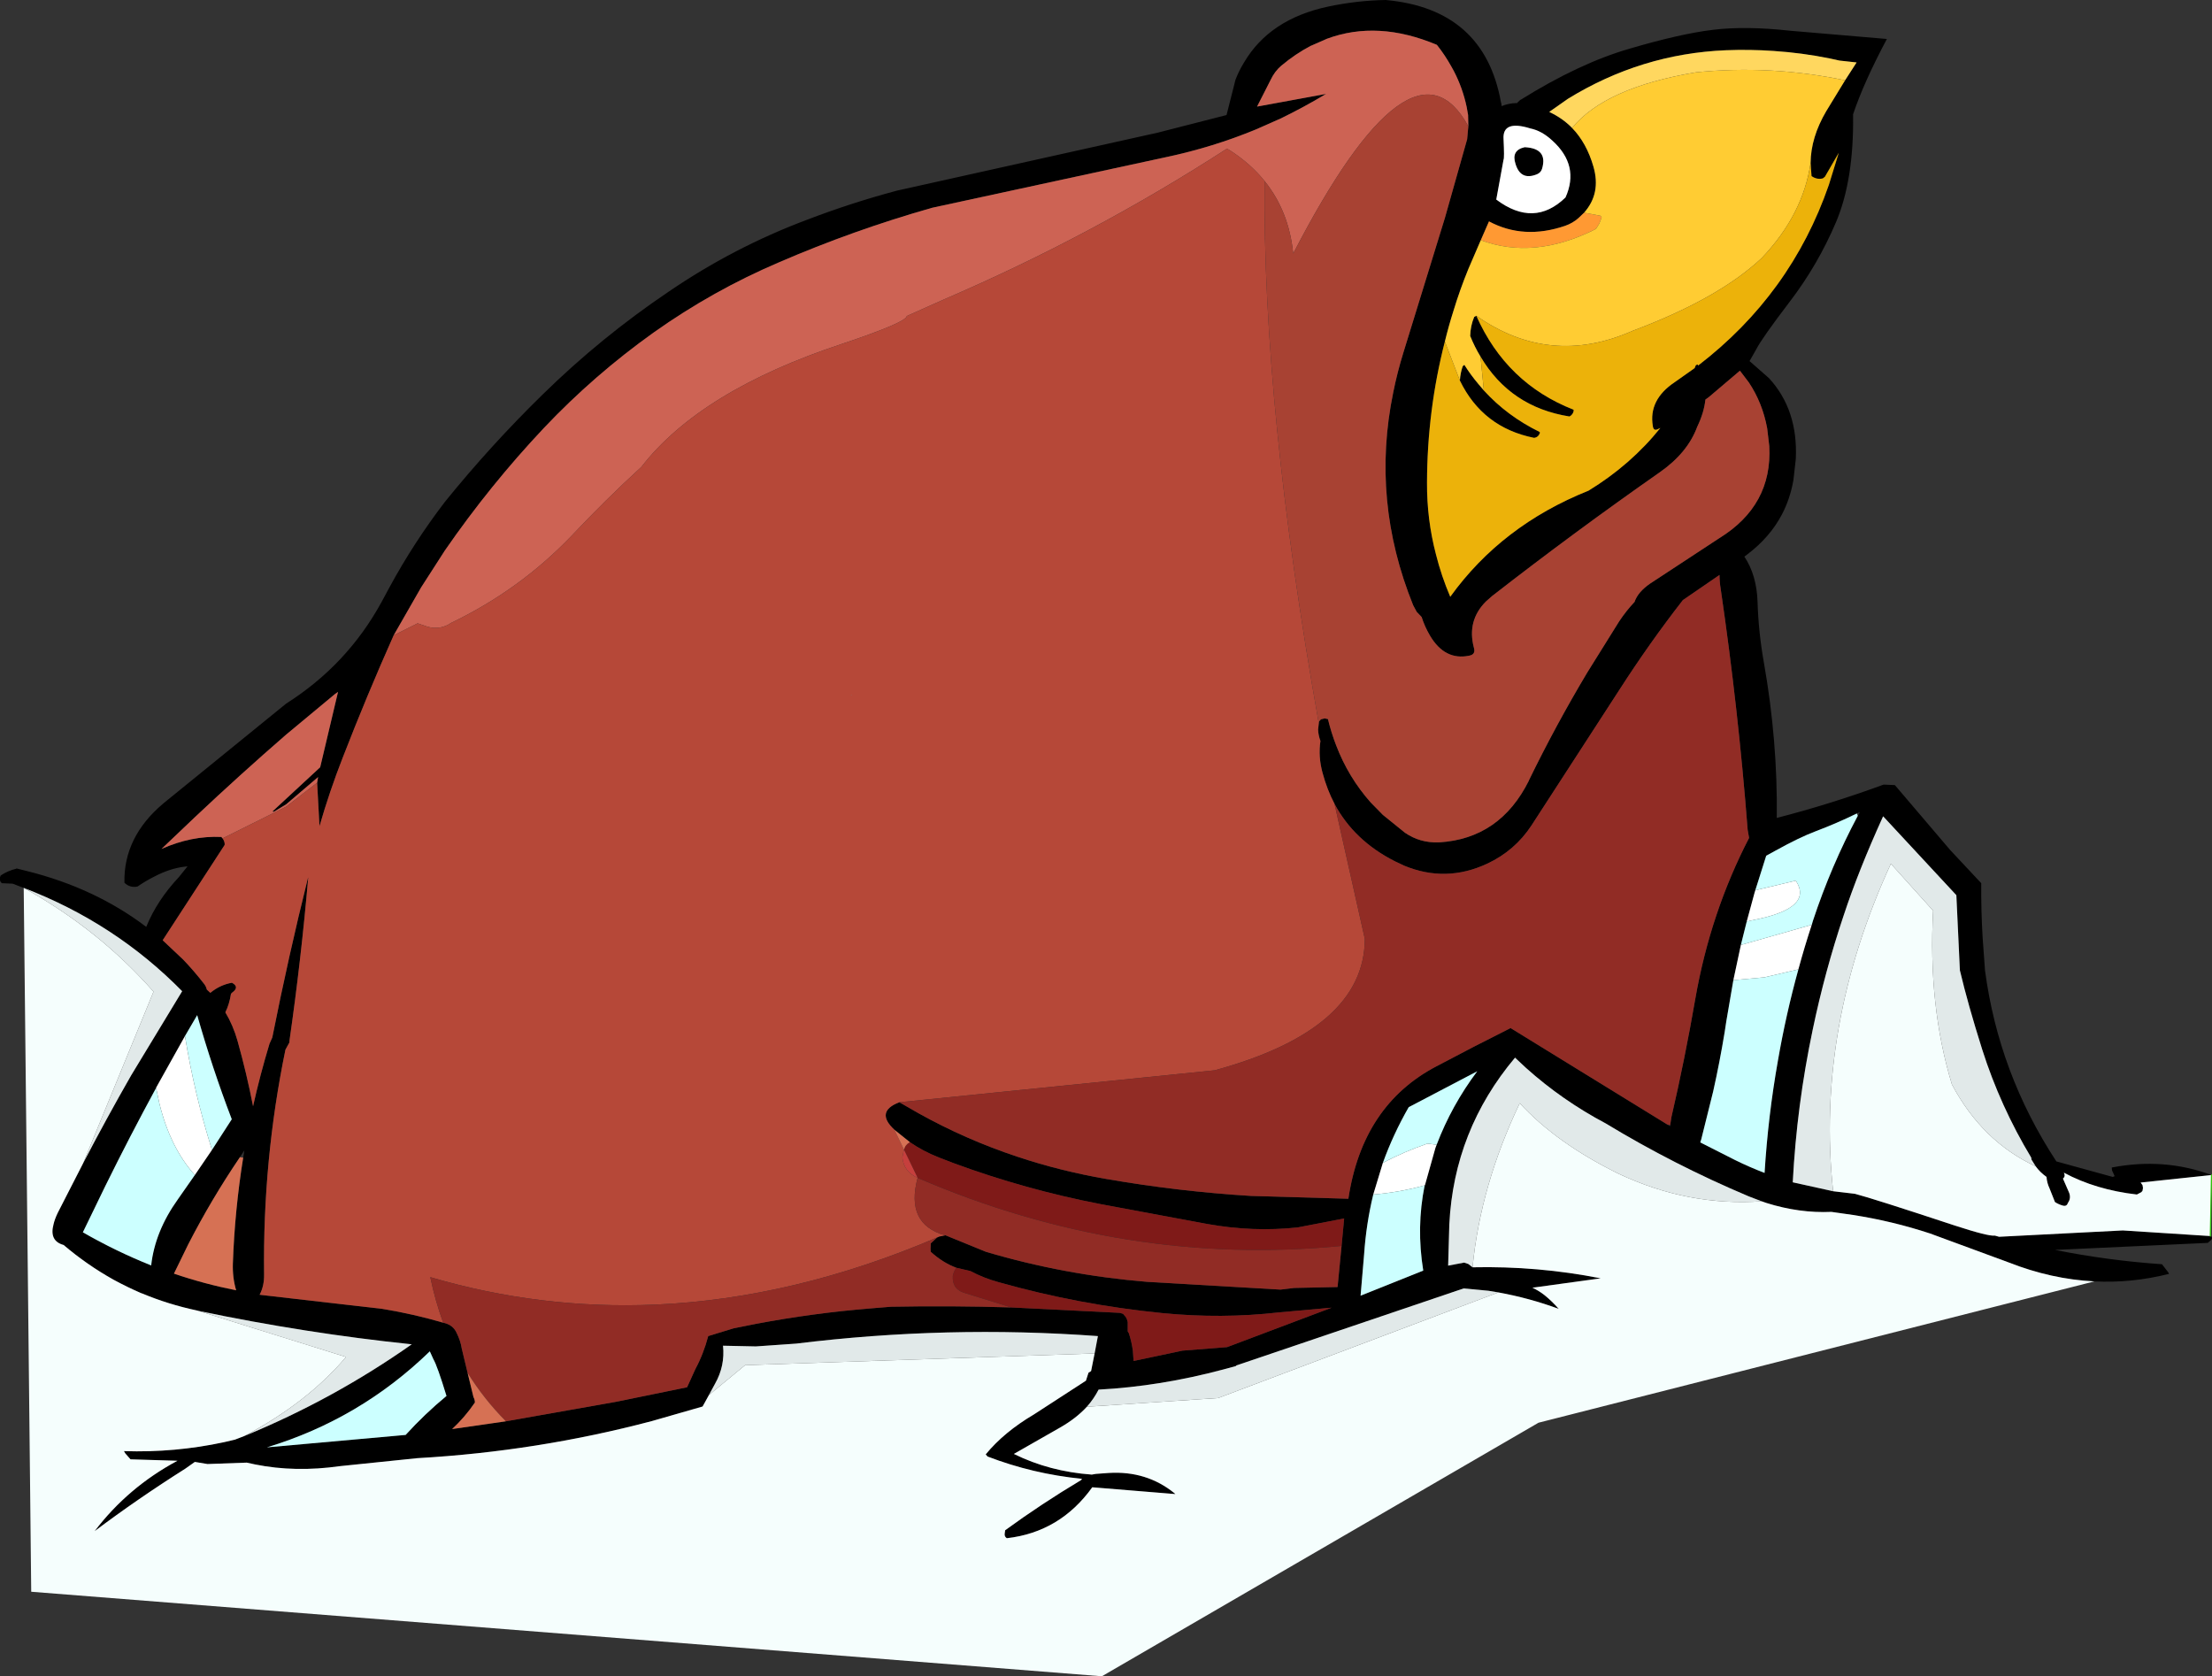 <?xml version="1.0" encoding="UTF-8" standalone="no"?>
<svg xmlns:xlink="http://www.w3.org/1999/xlink" height="357.0px" width="471.15px" xmlns="http://www.w3.org/2000/svg">
  <rect width="100%" height="100%" fill="#333333" stroke="none"/>
  <g transform="matrix(1.0, 0.0, 0.0, 1.0, 235.55, 163.8)">
    <path d="M-168.0 2.9 L-167.8 1.7 -174.6 7.5 -177.15 9.05 -177.55 9.05 -167.35 -0.4 -163.55 -16.45 -164.25 -15.95 -174.6 -7.35 Q-184.45 1.2 -193.95 10.15 L-201.15 17.0 Q-194.75 14.15 -188.4 14.45 L-188.15 14.75 Q-187.8 15.2 -187.7 15.8 L-187.7 16.15 -200.9 36.45 -196.55 40.55 Q-194.25 42.95 -192.15 45.65 -191.65 46.25 -191.5 46.95 L-190.75 47.65 Q-188.7 45.95 -186.15 45.5 -184.45 46.4 -186.1 47.6 L-186.35 47.85 Q-186.7 50.1 -187.55 51.8 -185.9 54.55 -184.95 57.9 -183.0 64.85 -181.65 71.8 -180.15 65.1 -178.15 58.5 L-177.55 57.15 Q-174.1 39.8 -169.95 23.15 L-169.9 23.1 Q-171.4 40.5 -173.9 57.9 L-173.9 58.2 -174.75 59.75 Q-179.6 83.25 -179.3 107.6 -179.25 110.05 -180.25 111.95 L-154.15 114.95 Q-147.45 116.05 -141.15 117.9 L-140.75 118.0 Q-139.0 118.5 -138.3 120.05 -137.45 121.75 -137.2 123.4 L-135.95 128.6 -134.7 133.75 -134.65 133.85 Q-134.4 134.35 -134.4 134.9 -136.55 138.05 -139.25 140.55 L-127.8 138.9 -104.35 134.75 -89.2 131.65 -87.45 127.8 Q-85.7 124.55 -84.7 120.75 L-79.3 119.1 -74.55 118.15 Q-62.4 115.85 -50.05 114.85 L-45.8 114.5 Q-32.95 114.25 -20.15 114.65 L2.95 115.8 3.65 116.0 3.95 116.35 Q4.4 116.8 4.55 117.4 L4.65 117.75 4.65 119.75 4.9 120.15 Q5.5 122.0 5.75 123.9 L5.9 126.05 16.3 123.85 25.2 123.15 25.75 123.15 25.95 123.05 48.1 114.7 36.9 115.7 Q24.65 117.1 12.0 115.85 -5.7 114.1 -22.75 109.3 -26.05 108.4 -28.85 106.9 L-31.85 106.2 Q-34.7 105.15 -37.3 102.8 L-37.35 102.2 -37.3 101.0 -35.95 99.75 -35.5 99.55 -34.25 99.3 -34.25 99.25 Q-29.9 101.05 -25.55 102.8 -8.85 107.75 8.8 109.2 L37.2 110.85 40.1 110.5 49.35 110.3 50.2 101.55 50.75 95.7 40.9 97.6 Q31.4 98.65 21.45 96.85 L-1.1 92.65 Q-17.15 89.55 -32.35 83.95 L-35.6 82.7 Q-38.9 81.4 -41.75 79.45 L-45.05 76.8 Q-49.2 72.95 -44.0 70.95 L-39.9 73.3 Q-29.85 78.9 -18.85 82.55 -9.7 85.6 0.15 87.3 15.45 89.95 30.9 90.9 L51.65 91.5 Q54.65 71.55 70.4 63.3 78.3 59.1 86.2 55.15 L119.6 75.7 120.2 76.05 120.2 75.8 120.45 74.15 Q123.35 61.65 125.55 48.9 128.75 30.6 137.0 14.65 L136.7 12.95 Q134.7 -12.85 130.95 -38.4 130.7 -39.9 130.7 -41.35 L122.9 -36.0 Q115.85 -26.95 109.35 -16.85 L90.65 12.0 Q87.1 17.4 81.2 20.15 72.4 24.25 63.5 20.55 L61.5 19.6 Q52.85 15.2 48.7 7.4 47.1 4.35 46.15 0.8 45.2 -2.65 45.7 -6.0 45.25 -7.2 45.2 -8.4 L45.35 -9.75 45.45 -10.2 45.8 -10.6 46.6 -10.8 47.3 -10.65 Q48.0 -7.75 49.05 -5.05 51.65 1.75 56.4 7.1 L59.0 9.75 63.7 13.55 Q66.9 15.75 70.9 15.6 L71.0 15.6 Q83.95 14.8 90.1 2.45 L90.15 2.3 Q95.85 -9.4 102.55 -20.6 L109.35 -31.5 Q110.85 -33.75 112.6 -35.6 113.3 -37.7 115.9 -39.5 L130.6 -49.15 Q142.0 -56.15 141.3 -68.8 L140.85 -72.6 Q139.85 -78.0 136.95 -82.35 L135.05 -84.85 128.45 -79.25 127.7 -78.7 Q127.4 -75.9 125.95 -72.9 123.9 -67.35 117.95 -63.2 99.65 -50.4 82.25 -36.85 L80.95 -35.7 Q76.85 -31.6 78.4 -25.8 78.8 -24.4 77.35 -24.15 72.2 -23.1 69.05 -28.4 67.9 -30.35 67.25 -32.4 L66.2 -33.5 65.45 -34.9 Q56.45 -57.15 61.2 -80.2 62.05 -84.45 63.35 -88.65 L72.2 -117.35 76.95 -134.15 77.2 -136.9 77.15 -139.3 76.85 -141.0 Q76.0 -145.05 74.1 -148.7 L73.6 -149.6 Q72.25 -152.05 70.5 -154.25 57.9 -159.55 47.1 -155.55 L43.8 -154.1 43.65 -154.05 Q40.4 -152.35 37.35 -149.8 35.95 -148.6 35.1 -146.8 L32.2 -141.1 46.9 -143.8 Q42.15 -140.95 37.2 -138.55 L32.0 -136.25 Q22.8 -132.45 12.9 -130.35 L-37.0 -119.55 Q-53.75 -114.8 -69.7 -107.9 -83.75 -101.9 -96.3 -93.0 -109.0 -83.95 -119.7 -72.65 -131.2 -60.45 -140.8 -46.55 L-145.85 -38.7 -151.7 -28.5 Q-157.45 -15.6 -162.55 -2.45 -165.35 4.7 -167.5 12.15 L-168.0 2.9 M-230.5 25.3 L-232.85 24.4 -235.15 24.3 -235.4 24.05 -235.55 23.7 -235.55 23.05 -235.4 22.65 Q-233.9 21.65 -232.05 21.2 L-232.05 21.15 -229.85 21.7 Q-215.35 25.3 -204.4 33.6 -202.1 27.95 -197.45 23.0 L-195.6 20.7 -196.4 20.8 Q-199.5 21.2 -202.8 22.95 -204.5 23.8 -206.25 25.0 -207.85 25.35 -209.05 24.2 -209.25 14.45 -200.75 7.3 L-174.6 -13.95 Q-161.6 -22.2 -154.3 -35.55 L-152.6 -38.7 Q-147.45 -48.2 -140.8 -56.9 -131.05 -68.95 -119.95 -79.8 -107.5 -92.0 -93.1 -101.7 -79.25 -111.15 -63.65 -117.0 -54.25 -120.6 -44.5 -123.2 L11.05 -135.55 25.7 -139.3 27.6 -146.8 Q28.35 -148.75 29.4 -150.45 34.85 -159.75 47.35 -162.4 53.5 -163.7 59.6 -163.8 80.6 -161.9 84.15 -142.0 L84.2 -141.9 84.3 -141.2 Q85.75 -141.8 87.4 -141.85 L87.55 -141.8 87.6 -141.9 88.3 -142.55 88.35 -142.55 Q100.85 -150.35 111.6 -153.45 122.3 -156.6 129.3 -157.45 136.25 -158.3 145.8 -157.25 L166.35 -155.5 Q161.4 -146.2 159.15 -139.45 159.35 -125.5 155.5 -116.45 151.65 -107.4 145.7 -99.6 139.75 -91.8 138.55 -89.45 L137.1 -86.9 141.25 -83.25 Q147.45 -76.5 146.95 -66.05 L146.45 -61.6 Q145.75 -57.55 143.95 -54.15 141.4 -49.35 136.65 -45.75 L136.0 -45.25 Q138.6 -41.35 138.8 -35.7 139.0 -29.15 140.15 -22.7 143.1 -6.05 142.9 10.4 154.5 7.4 165.65 3.3 L168.05 3.4 179.85 17.25 186.45 24.3 Q186.4 30.15 186.75 35.95 L187.25 42.85 Q190.15 64.8 202.45 83.55 L214.45 86.85 Q214.85 86.75 214.85 86.65 L214.3 85.45 214.25 84.85 Q225.4 82.7 235.5 86.45 L220.4 88.05 220.8 88.6 220.9 89.2 220.8 89.8 220.55 90.1 219.6 90.6 Q210.85 89.6 204.05 85.95 204.45 86.75 203.85 87.2 L205.05 89.95 Q205.7 91.3 204.9 92.4 204.65 93.2 203.8 92.95 202.9 92.7 202.15 92.2 L201.0 89.3 Q200.45 88.15 200.35 86.85 198.95 85.85 198.05 84.6 L197.15 83.15 197.1 82.75 Q190.5 71.8 186.65 59.7 183.6 50.05 181.9 42.85 L181.15 26.85 165.55 10.05 Q160.3 21.6 157.15 31.15 153.15 43.05 150.55 55.5 147.15 71.65 146.3 88.0 L154.9 89.9 159.55 90.45 Q163.4 91.45 180.8 97.2 188.0 99.55 189.35 99.35 L190.25 99.6 216.6 98.25 235.25 99.45 235.55 99.6 235.6 99.95 235.45 100.25 234.7 100.9 202.15 102.4 Q213.4 104.65 224.95 105.45 L226.3 107.2 226.45 107.5 Q218.5 109.5 210.55 109.1 201.4 108.65 192.25 105.05 L175.55 98.9 Q167.5 96.25 159.1 94.95 L154.55 94.3 Q147.7 94.6 140.7 92.4 L139.7 92.05 136.95 91.0 Q121.05 84.3 106.45 75.45 97.2 70.55 89.5 63.65 L87.15 61.45 Q74.15 76.9 73.15 96.95 L72.9 105.75 76.3 105.1 77.2 105.4 78.1 106.1 Q92.0 105.8 105.4 108.45 L90.85 110.45 Q92.25 111.1 93.45 112.05 95.05 113.35 96.45 114.95 90.2 112.65 83.6 111.45 L81.5 111.1 76.2 110.6 27.8 127.0 27.65 127.15 25.05 127.85 Q11.6 131.45 -1.55 132.15 -2.55 134.1 -4.05 135.8 -6.3 138.25 -9.7 140.2 L-19.6 145.85 Q-12.0 149.6 -3.0 150.25 L-2.15 150.1 0.6 149.9 Q8.7 149.4 14.65 154.25 L14.8 154.4 -2.9 152.95 Q-9.75 162.5 -21.1 163.8 -21.65 163.45 -21.55 162.8 L-21.45 162.1 Q-13.7 156.45 -5.25 151.4 L-5.1 151.15 Q-15.6 150.1 -25.2 146.4 L-25.6 145.95 Q-21.7 141.2 -15.35 137.45 L-4.25 130.25 -3.7 128.55 -3.15 128.2 -2.4 124.45 -1.7 120.75 Q-33.8 118.4 -65.95 122.35 L-74.55 122.95 -81.55 122.8 Q-81.1 127.1 -83.25 130.9 L-84.55 133.3 -85.9 135.75 -96.7 138.85 Q-121.1 145.3 -146.65 146.75 L-163.15 148.45 Q-172.65 149.8 -181.15 148.1 L-183.0 147.7 -191.35 148.0 -194.05 147.55 -196.1 149.0 Q-206.3 155.45 -215.4 162.3 -208.3 152.95 -197.75 147.3 L-207.75 147.0 -208.85 145.75 -209.15 145.25 Q-198.3 145.6 -187.85 143.35 L-185.5 142.8 -183.55 142.05 Q-164.55 134.25 -147.85 122.5 -170.45 120.15 -193.2 115.4 L-193.6 115.3 Q-199.7 114.0 -205.2 111.7 L-205.5 111.6 Q-208.5 110.3 -211.35 108.75 -217.0 105.6 -222.0 101.35 -225.1 100.5 -224.15 96.95 -223.9 95.85 -223.25 94.5 L-217.95 84.15 -217.8 83.85 Q-212.9 74.45 -207.6 65.2 L-196.75 47.3 Q-211.05 32.75 -230.5 25.3 M157.45 -146.7 L159.9 -150.5 156.25 -150.9 154.2 -151.35 Q148.3 -152.55 142.2 -152.95 137.2 -153.3 132.05 -153.1 114.0 -152.35 98.4 -142.75 L94.55 -140.05 94.45 -139.95 Q97.25 -138.65 99.3 -136.55 102.4 -133.35 103.85 -128.3 105.5 -122.6 101.85 -118.5 L100.65 -117.35 Q99.4 -116.25 97.8 -115.7 89.0 -112.7 81.6 -116.65 L79.85 -112.65 77.2 -106.5 Q75.4 -102.1 74.05 -97.65 73.0 -94.35 72.2 -91.05 68.45 -76.45 68.4 -61.05 68.35 -53.2 70.3 -45.75 71.45 -41.15 73.35 -36.7 84.3 -51.9 102.8 -59.3 111.8 -64.8 118.1 -72.65 L117.55 -72.4 Q116.65 -71.95 116.5 -73.05 115.55 -78.65 121.15 -82.4 L125.4 -85.4 125.65 -86.0 126.0 -86.2 126.15 -85.95 Q145.95 -101.15 154.0 -124.45 L156.1 -131.25 153.15 -126.15 152.7 -125.8 Q151.4 -125.5 150.3 -126.3 L150.1 -129.1 Q150.15 -134.55 153.45 -140.15 L157.45 -146.7 M84.7 -129.8 L83.15 -121.3 Q91.2 -115.25 97.9 -121.75 100.95 -128.55 95.1 -133.85 92.85 -135.95 90.4 -136.45 84.45 -138.3 84.7 -134.2 84.9 -130.1 84.7 -129.8 M89.2 -132.45 Q94.2 -132.2 92.9 -127.85 92.65 -127.05 91.85 -126.7 88.35 -125.25 87.25 -128.9 86.3 -131.8 89.2 -132.45 M78.9 -96.55 Q85.3 -82.15 99.6 -76.55 L99.65 -76.35 Q99.5 -75.5 98.75 -75.1 86.15 -77.1 79.8 -87.85 78.55 -89.9 77.6 -92.25 77.65 -94.4 78.45 -96.3 L78.9 -96.55 M80.5 -80.65 Q85.45 -75.2 92.4 -71.8 L92.45 -71.6 Q92.1 -70.65 91.2 -70.55 80.25 -72.75 75.4 -82.75 75.5 -84.35 76.0 -85.8 L76.35 -86.1 Q77.7 -83.95 79.35 -82.0 L80.5 -80.65 M160.15 9.95 L160.6 9.15 159.95 9.45 Q155.65 11.55 151.15 13.25 147.7 14.55 142.65 17.35 L140.65 18.45 138.2 26.2 136.5 32.45 135.25 37.45 133.65 44.95 132.15 53.7 131.8 56.0 Q130.75 62.4 129.35 68.65 L126.8 78.9 126.6 79.5 134.0 83.25 Q137.15 84.8 140.3 86.0 141.05 73.85 143.15 62.05 144.85 52.25 147.5 42.65 148.8 37.85 150.35 33.15 L150.6 32.3 Q154.45 20.65 160.15 9.95 M70.45 80.0 Q73.65 71.6 79.1 64.35 L64.5 72.0 Q61.2 77.75 59.0 83.85 L56.95 90.6 Q55.45 96.8 55.0 103.35 L54.25 112.15 67.6 106.8 Q66.1 97.55 67.9 88.65 L67.95 88.65 70.2 80.65 70.45 80.0 M-144.0 124.0 Q-158.9 138.45 -178.7 144.45 L-149.15 141.8 Q-145.1 137.35 -140.45 133.5 -142.4 127.1 -143.25 125.65 L-144.0 124.0 M-202.3 67.9 Q-207.9 78.2 -213.1 88.75 L-217.9 98.65 Q-210.85 102.7 -203.35 105.7 -202.55 98.45 -197.65 91.6 L-194.05 86.45 -190.4 81.1 -186.2 74.6 -186.2 74.55 -186.25 74.4 Q-190.35 63.65 -193.55 52.4 L-196.15 56.85 -202.3 67.85 -202.3 67.9 M-183.75 82.75 L-183.5 81.2 -184.45 82.65 Q-190.55 91.65 -195.45 101.2 L-198.5 107.45 Q-192.05 109.65 -185.25 111.0 -186.05 108.3 -185.95 105.3 -185.55 93.9 -183.75 82.75" fill="#000000" fill-rule="evenodd" stroke="none"/>
    <path d="M-188.15 14.75 L-188.4 14.45 Q-194.75 14.15 -201.15 17.0 L-193.95 10.15 Q-184.45 1.2 -174.6 -7.35 L-164.25 -15.95 -163.55 -16.45 -167.35 -0.4 -177.55 9.05 -177.15 9.05 -174.6 7.5 -167.8 1.7 -168.0 2.9 -174.6 8.0 -188.15 14.75 M-151.7 -28.5 L-145.85 -38.7 -140.8 -46.55 Q-131.2 -60.45 -119.7 -72.65 -109.0 -83.95 -96.3 -93.0 -83.75 -101.9 -69.7 -107.9 -53.75 -114.8 -37.0 -119.55 L12.9 -130.35 Q22.8 -132.45 32.0 -136.25 L37.2 -138.55 Q42.15 -140.95 46.9 -143.8 L32.2 -141.1 35.1 -146.8 Q35.95 -148.6 37.35 -149.8 40.4 -152.35 43.65 -154.05 L43.8 -154.1 47.1 -155.55 Q57.9 -159.55 70.5 -154.25 72.25 -152.05 73.6 -149.6 L74.1 -148.7 Q76.0 -145.05 76.85 -141.0 L77.15 -139.3 77.2 -136.9 Q65.25 -158.8 39.9 -109.8 39.0 -118.8 33.8 -125.25 30.85 -128.9 26.55 -131.7 L25.8 -132.15 Q-2.7 -113.7 -34.45 -100.05 L-42.4 -96.5 Q-42.5 -95.15 -56.25 -90.55 -86.35 -80.6 -98.95 -64.35 -106.6 -57.35 -113.8 -49.7 -124.8 -38.2 -139.45 -31.15 -141.7 -29.6 -144.4 -30.3 L-146.6 -31.05 -151.7 -28.5" fill="#cd6354" fill-rule="evenodd" stroke="none"/>
    <path d="M-168.0 2.9 L-167.5 12.15 Q-165.35 4.7 -162.55 -2.45 -157.45 -15.6 -151.7 -28.5 L-146.6 -31.05 -144.4 -30.3 Q-141.7 -29.6 -139.45 -31.15 -124.8 -38.2 -113.8 -49.7 -106.6 -57.35 -98.95 -64.35 -86.35 -80.6 -56.25 -90.55 -42.5 -95.15 -42.4 -96.5 L-34.45 -100.05 Q-2.7 -113.7 25.8 -132.15 L26.55 -131.7 Q30.85 -128.9 33.8 -125.25 33.4 -76.75 45.35 -9.75 L45.2 -8.4 Q45.25 -7.2 45.7 -6.0 45.2 -2.65 46.15 0.8 47.1 4.35 48.7 7.4 L55.15 36.15 Q55.1 55.45 23.15 64.15 L-44.0 70.95 Q-49.2 72.95 -45.05 76.8 L-43.0 81.05 -43.05 81.2 -43.35 82.7 Q-43.05 85.75 -40.1 87.05 -42.75 96.9 -34.25 99.3 L-35.5 99.55 -35.95 99.75 Q-66.4 112.75 -95.95 114.05 -120.4 115.1 -143.9 108.2 -142.85 113.25 -141.15 117.9 -147.45 116.05 -154.15 114.95 L-180.25 111.95 Q-179.25 110.05 -179.3 107.6 -179.6 83.25 -174.75 59.75 L-173.9 58.2 -173.9 57.9 Q-171.4 40.5 -169.9 23.1 L-169.95 23.15 Q-174.1 39.8 -177.55 57.15 L-178.15 58.5 Q-180.15 65.1 -181.65 71.8 -183.0 64.85 -184.95 57.9 -185.9 54.55 -187.55 51.8 -186.7 50.1 -186.35 47.85 L-186.1 47.6 Q-184.45 46.4 -186.15 45.5 -188.7 45.95 -190.75 47.65 L-191.5 46.95 Q-191.65 46.25 -192.15 45.65 -194.25 42.95 -196.55 40.55 L-200.9 36.45 -187.7 16.15 -187.7 15.8 Q-187.8 15.2 -188.15 14.75 L-174.6 8.0 -168.0 2.9 M-54.15 -15.75 L-54.15 -15.85 -54.35 -15.85 -54.15 -15.75" fill="#b64838" fill-rule="evenodd" stroke="none"/>
    <path d="M-54.15 -15.75 L-54.35 -15.85 -54.15 -15.85 -54.15 -15.75" fill="#df9380" fill-rule="evenodd" stroke="none"/>
    <path d="M99.3 -136.55 Q97.25 -138.65 94.45 -139.95 L94.55 -140.05 98.4 -142.75 Q114.0 -152.35 132.05 -153.1 137.2 -153.3 142.2 -152.95 148.3 -152.55 154.2 -151.35 L156.25 -150.9 159.9 -150.5 157.45 -146.7 Q141.6 -150.0 125.7 -148.4 106.3 -145.15 99.3 -136.55" fill="#ffd75f" fill-rule="evenodd" stroke="none"/>
    <path d="M89.2 -132.45 Q86.3 -131.8 87.25 -128.9 88.35 -125.25 91.85 -126.7 92.65 -127.05 92.9 -127.85 94.2 -132.2 89.2 -132.45 M84.7 -129.8 Q84.9 -130.1 84.7 -134.2 84.45 -138.3 90.4 -136.45 92.85 -135.95 95.1 -133.85 100.95 -128.55 97.9 -121.75 91.2 -115.25 83.15 -121.3 L84.7 -129.8 M138.2 26.2 L138.35 25.8 146.95 23.75 Q150.75 29.55 138.35 32.05 L136.5 32.45 138.2 26.2 M135.25 37.45 L150.35 33.15 Q148.8 37.85 147.5 42.65 L140.25 44.35 133.65 44.95 135.25 37.45 M59.0 83.85 Q63.45 81.5 68.5 79.75 L70.45 80.0 70.2 80.65 67.95 88.65 67.9 88.65 Q62.5 90.15 56.95 90.6 L59.0 83.85 M-194.05 86.45 Q-199.3 80.6 -201.6 71.2 L-202.3 67.9 -202.3 67.85 -196.15 56.85 Q-194.15 69.2 -190.4 81.1 L-194.05 86.45" fill="#ffffff" fill-rule="evenodd" stroke="none"/>
    <path d="M79.85 -112.65 L81.6 -116.65 Q89.0 -112.7 97.8 -115.7 99.4 -116.25 100.65 -117.35 L101.85 -118.5 105.35 -117.85 105.6 -117.5 105.1 -116.2 104.45 -115.15 104.1 -114.9 Q91.15 -108.45 79.85 -112.65" fill="#ff9933" fill-rule="evenodd" stroke="none"/>
    <path d="M157.45 -146.7 L153.45 -140.15 Q150.15 -134.55 150.1 -129.1 148.5 -118.1 139.7 -108.85 130.5 -100.2 112.2 -93.35 94.6 -85.55 78.9 -96.55 L78.45 -96.3 Q77.65 -94.4 77.6 -92.25 78.55 -89.9 79.8 -87.85 L80.5 -80.65 79.35 -82.0 Q77.7 -83.95 76.35 -86.1 L76.0 -85.8 Q75.5 -84.35 75.4 -82.75 L72.2 -91.05 Q73.0 -94.35 74.05 -97.65 75.4 -102.1 77.2 -106.5 L79.85 -112.65 Q91.15 -108.45 104.1 -114.9 L104.45 -115.15 105.1 -116.2 105.6 -117.5 105.35 -117.85 101.85 -118.5 Q105.5 -122.6 103.85 -128.3 102.4 -133.35 99.3 -136.55 106.3 -145.15 125.7 -148.4 141.6 -150.0 157.45 -146.7" fill="#ffcc33" fill-rule="evenodd" stroke="none"/>
    <path d="M150.1 -129.1 L150.3 -126.3 Q151.4 -125.5 152.7 -125.8 L153.15 -126.15 156.1 -131.25 154.0 -124.45 Q145.95 -101.15 126.15 -85.95 L126.0 -86.2 125.65 -86.0 125.4 -85.4 121.15 -82.4 Q115.55 -78.65 116.5 -73.05 116.65 -71.95 117.55 -72.4 L118.1 -72.65 Q111.8 -64.8 102.8 -59.3 84.3 -51.9 73.35 -36.7 71.45 -41.15 70.3 -45.75 68.35 -53.2 68.4 -61.05 68.45 -76.45 72.2 -91.05 L75.4 -82.75 Q80.25 -72.75 91.2 -70.55 92.1 -70.65 92.45 -71.6 L92.4 -71.8 Q85.45 -75.2 80.5 -80.65 L79.8 -87.85 Q86.15 -77.1 98.75 -75.1 99.5 -75.5 99.65 -76.35 L99.6 -76.55 Q85.3 -82.15 78.9 -96.55 94.6 -85.55 112.2 -93.35 130.5 -100.2 139.7 -108.85 148.5 -118.1 150.1 -129.1" fill="#ecb20a" fill-rule="evenodd" stroke="none"/>
    <path d="M77.2 -136.9 L76.95 -134.15 72.2 -117.35 63.35 -88.65 Q62.05 -84.45 61.2 -80.2 56.45 -57.15 65.45 -34.9 L66.2 -33.5 67.25 -32.4 Q67.9 -30.35 69.05 -28.4 72.2 -23.1 77.35 -24.15 78.8 -24.4 78.4 -25.8 76.85 -31.6 80.95 -35.7 L82.25 -36.85 Q99.65 -50.4 117.95 -63.2 123.9 -67.35 125.95 -72.9 127.4 -75.9 127.7 -78.7 L128.45 -79.25 135.05 -84.85 136.95 -82.35 Q139.85 -78.0 140.85 -72.6 L141.3 -68.8 Q142.0 -56.15 130.6 -49.15 L115.9 -39.5 Q113.3 -37.7 112.6 -35.6 110.85 -33.75 109.35 -31.5 L102.55 -20.6 Q95.85 -9.4 90.15 2.3 L90.1 2.45 Q83.95 14.8 71.0 15.6 L70.9 15.6 Q66.9 15.75 63.7 13.55 L59.0 9.75 56.4 7.1 Q51.65 1.75 49.05 -5.05 48.0 -7.75 47.3 -10.65 L46.6 -10.8 45.8 -10.6 45.45 -10.2 45.35 -9.75 Q33.4 -76.75 33.8 -125.25 39.0 -118.8 39.9 -109.8 65.25 -158.8 77.2 -136.9" fill="#a84233" fill-rule="evenodd" stroke="none"/>
    <path d="M48.7 7.4 Q52.85 15.2 61.5 19.6 L63.5 20.55 Q72.4 24.25 81.2 20.15 87.1 17.4 90.65 12.0 L109.35 -16.85 Q115.85 -26.95 122.9 -36.0 L130.7 -41.35 Q130.7 -39.9 130.95 -38.4 134.7 -12.85 136.7 12.95 L137.0 14.65 Q128.75 30.6 125.55 48.9 123.35 61.65 120.45 74.15 L120.2 75.8 119.6 75.7 86.2 55.15 Q78.3 59.1 70.4 63.3 54.65 71.55 51.65 91.5 L30.9 90.9 Q15.45 89.95 0.15 87.3 -9.7 85.6 -18.85 82.55 -29.85 78.9 -39.9 73.3 L-44.0 70.95 23.15 64.15 Q55.1 55.45 55.15 36.15 L48.7 7.4 M50.2 101.55 L49.35 110.3 40.1 110.5 37.2 110.85 8.8 109.2 Q-8.85 107.75 -25.55 102.8 -29.9 101.05 -34.25 99.25 L-34.25 99.3 Q-42.75 96.9 -40.1 87.05 L-40.0 87.1 Q4.05 106.05 50.2 101.55 M-35.95 99.75 L-37.3 101.0 -37.35 102.2 -37.3 102.8 Q-34.7 105.15 -31.85 106.2 -32.4 106.95 -32.6 107.9 -32.8 110.65 -30.3 111.5 L-20.15 114.65 Q-32.95 114.25 -45.8 114.5 L-50.05 114.85 Q-62.4 115.85 -74.55 118.15 L-79.3 119.1 -84.7 120.75 Q-85.7 124.55 -87.45 127.8 L-89.2 131.65 -104.35 134.75 -127.8 138.9 Q-132.5 134.15 -135.95 128.6 L-137.2 123.4 Q-137.45 121.75 -138.3 120.05 -139.0 118.5 -140.75 118.0 L-141.15 117.9 Q-142.85 113.25 -143.9 108.2 -120.4 115.1 -95.95 114.05 -66.4 112.75 -35.95 99.75" fill="#912c25" fill-rule="evenodd" stroke="none"/>
    <path d="M-230.5 25.3 Q-211.05 32.75 -196.75 47.3 L-207.6 65.2 Q-212.9 74.45 -217.8 83.85 L-202.85 47.4 Q-214.5 34.15 -230.5 25.3 M-193.6 115.3 L-193.2 115.4 Q-170.45 120.15 -147.85 122.5 -164.55 134.25 -183.55 142.05 -170.1 134.95 -161.85 125.2 L-193.6 115.3 M-84.55 133.3 L-83.25 130.9 Q-81.1 127.1 -81.55 122.8 L-74.55 122.95 -65.95 122.35 Q-33.8 118.4 -1.7 120.75 L-2.4 124.45 -76.85 126.95 -84.55 133.3 M-4.05 135.8 Q-2.55 134.1 -1.55 132.15 11.6 131.45 25.05 127.85 L27.65 127.15 27.8 127.0 76.2 110.6 81.5 111.1 83.6 111.45 23.9 133.95 -4.05 135.8 M78.1 106.1 L77.2 105.4 76.3 105.1 72.9 105.75 73.15 96.95 Q74.15 76.9 87.15 61.45 L89.5 63.65 Q97.2 70.55 106.45 75.45 121.05 84.3 136.95 91.0 L139.7 92.05 Q124.0 93.15 109.15 86.15 95.95 79.65 88.15 71.15 79.8 88.65 78.1 106.1 M154.9 89.9 L146.3 88.0 Q147.15 71.65 150.55 55.5 153.15 43.05 157.15 31.15 160.3 21.6 165.55 10.05 L181.15 26.85 181.9 42.85 Q183.6 50.05 186.65 59.7 190.5 71.8 197.1 82.75 L197.15 83.15 198.05 84.6 Q186.65 79.3 180.2 67.15 175.1 50.4 176.2 30.15 L167.2 20.15 Q151.15 55.05 154.9 89.9" fill="#e1e9e9" fill-rule="evenodd" stroke="none"/>
    <path d="M235.5 86.45 L235.25 99.45 216.6 98.25 190.25 99.6 189.35 99.35 Q188.0 99.55 180.8 97.2 163.4 91.45 159.55 90.45 L154.9 89.9 Q151.15 55.05 167.2 20.15 L176.2 30.15 Q175.1 50.4 180.2 67.15 186.65 79.3 198.05 84.6 198.95 85.85 200.35 86.85 200.45 88.15 201.0 89.3 L202.15 92.2 Q202.9 92.7 203.8 92.95 204.65 93.2 204.9 92.4 205.7 91.3 205.05 89.95 L203.85 87.2 Q204.45 86.75 204.05 85.95 210.85 89.6 219.6 90.6 L220.55 90.1 220.8 89.8 220.9 89.2 220.8 88.6 220.4 88.05 235.5 86.45 M210.55 109.1 L92.15 139.2 -0.85 193.2 -228.9 175.2 -230.5 25.3 Q-214.5 34.15 -202.85 47.4 L-217.8 83.85 -217.95 84.15 -223.25 94.5 Q-223.9 95.85 -224.15 96.95 -225.1 100.5 -222.0 101.35 -217.0 105.6 -211.35 108.75 -208.5 110.3 -205.5 111.6 L-205.2 111.7 Q-199.7 114.0 -193.6 115.3 L-161.85 125.2 Q-170.1 134.95 -183.55 142.05 L-185.5 142.8 -187.85 143.35 Q-198.3 145.6 -209.15 145.25 L-208.85 145.75 -207.75 147.0 -197.75 147.3 Q-208.3 152.95 -215.4 162.3 -206.3 155.45 -196.1 149.0 L-194.05 147.55 -191.35 148.0 -183.0 147.7 -181.15 148.1 Q-172.65 149.8 -163.15 148.45 L-146.65 146.75 Q-121.1 145.3 -96.7 138.85 L-85.9 135.75 -84.55 133.3 -76.85 126.95 -2.4 124.45 -3.15 128.2 -3.7 128.55 -4.25 130.25 -15.35 137.45 Q-21.7 141.2 -25.6 145.95 L-25.2 146.4 Q-15.6 150.1 -5.1 151.15 L-5.25 151.4 Q-13.7 156.45 -21.45 162.1 L-21.55 162.8 Q-21.65 163.45 -21.1 163.8 -9.75 162.5 -2.9 152.95 L14.8 154.4 14.65 154.25 Q8.7 149.4 0.6 149.9 L-2.15 150.1 -3.0 150.25 Q-12.0 149.6 -19.6 145.85 L-9.7 140.2 Q-6.3 138.25 -4.05 135.8 L23.9 133.95 83.6 111.45 Q90.2 112.65 96.45 114.95 95.05 113.35 93.45 112.05 92.25 111.1 90.85 110.45 L105.4 108.45 Q92.0 105.8 78.1 106.1 79.8 88.65 88.15 71.15 95.95 79.65 109.15 86.15 124.0 93.15 139.7 92.05 L140.7 92.4 Q147.7 94.6 154.55 94.3 L159.1 94.95 Q167.5 96.25 175.55 98.9 L192.25 105.05 Q201.4 108.65 210.55 109.1" fill="#f5fefd" fill-rule="evenodd" stroke="none"/>
    <path d="M159.95 9.45 L160.15 9.95 Q154.45 20.65 150.6 32.3 L150.35 33.15 135.25 37.45 136.5 32.45 138.35 32.05 Q150.75 29.55 146.95 23.75 L138.35 25.8 138.2 26.2 140.65 18.45 142.65 17.35 Q147.7 14.55 151.15 13.25 155.65 11.55 159.95 9.45 M133.65 44.95 L140.25 44.35 147.5 42.65 Q144.85 52.25 143.15 62.05 141.05 73.85 140.3 86.0 137.15 84.8 134.0 83.25 L126.6 79.5 126.8 78.9 129.35 68.65 Q130.75 62.4 131.8 56.0 L132.15 53.7 133.65 44.95 M59.0 83.85 Q61.2 77.75 64.5 72.0 L79.1 64.35 Q73.65 71.6 70.45 80.0 L68.5 79.75 Q63.45 81.5 59.0 83.85 M67.9 88.65 Q66.1 97.55 67.6 106.8 L54.25 112.15 55.0 103.35 Q55.45 96.8 56.95 90.6 62.5 90.15 67.9 88.65 M-144.0 124.0 L-143.25 125.65 Q-142.4 127.1 -140.45 133.5 -145.1 137.35 -149.15 141.8 L-178.7 144.45 Q-158.9 138.45 -144.0 124.0 M-194.05 86.45 L-197.65 91.6 Q-202.55 98.45 -203.35 105.7 -210.85 102.7 -217.9 98.65 L-213.1 88.75 Q-207.9 78.2 -202.3 67.9 L-201.6 71.2 Q-199.3 80.6 -194.05 86.45 M-196.15 56.85 L-193.55 52.4 Q-190.35 63.65 -186.25 74.4 L-186.2 74.55 -186.2 74.6 -190.4 81.1 Q-194.15 69.2 -196.15 56.85" fill="#ccffff" fill-rule="evenodd" stroke="none"/>
    <path d="M-41.75 79.45 Q-38.9 81.4 -35.6 82.7 L-32.35 83.95 Q-17.15 89.55 -1.1 92.65 L21.45 96.85 Q31.4 98.65 40.9 97.6 L50.75 95.7 50.2 101.55 Q4.05 106.05 -40.0 87.1 L-40.1 87.05 -43.0 81.05 Q-42.75 80.0 -41.75 79.45 M-31.85 106.2 L-28.85 106.9 Q-26.05 108.4 -22.75 109.3 -5.7 114.1 12.0 115.85 24.65 117.1 36.9 115.7 L48.1 114.7 25.95 123.05 25.2 123.15 16.3 123.85 5.9 126.05 5.75 123.9 Q5.5 122.0 4.9 120.15 L4.65 119.75 4.65 117.75 4.55 117.4 Q4.4 116.8 3.95 116.35 L3.65 116.0 2.95 115.8 -20.15 114.65 -30.3 111.5 Q-32.8 110.65 -32.6 107.9 -32.4 106.95 -31.85 106.2" fill="#7f1a18" fill-rule="evenodd" stroke="none"/>
    <path d="M-45.05 76.8 L-41.75 79.45 Q-42.75 80.0 -43.0 81.05 L-45.05 76.8 M-127.8 138.9 L-139.25 140.55 Q-136.55 138.05 -134.4 134.9 -134.4 134.35 -134.65 133.85 L-134.7 133.75 -135.95 128.6 Q-132.5 134.15 -127.8 138.9 M-184.45 82.65 L-183.75 82.75 Q-185.55 93.9 -185.95 105.3 -186.05 108.3 -185.25 111.0 -192.05 109.65 -198.5 107.45 L-195.45 101.2 Q-190.55 91.65 -184.45 82.65" fill="#d67154" fill-rule="evenodd" stroke="none"/>
    <path d="M-40.1 87.05 Q-43.05 85.75 -43.35 82.7 L-43.05 81.2 -43.0 81.05 -40.1 87.05" fill="#c63f3d" fill-rule="evenodd" stroke="none"/>
    <path d="M235.5 86.45 L235.25 99.45" fill="none" stroke="#30c30c" stroke-linecap="round" stroke-linejoin="round" stroke-width="0.25"/>
  </g>
</svg>

